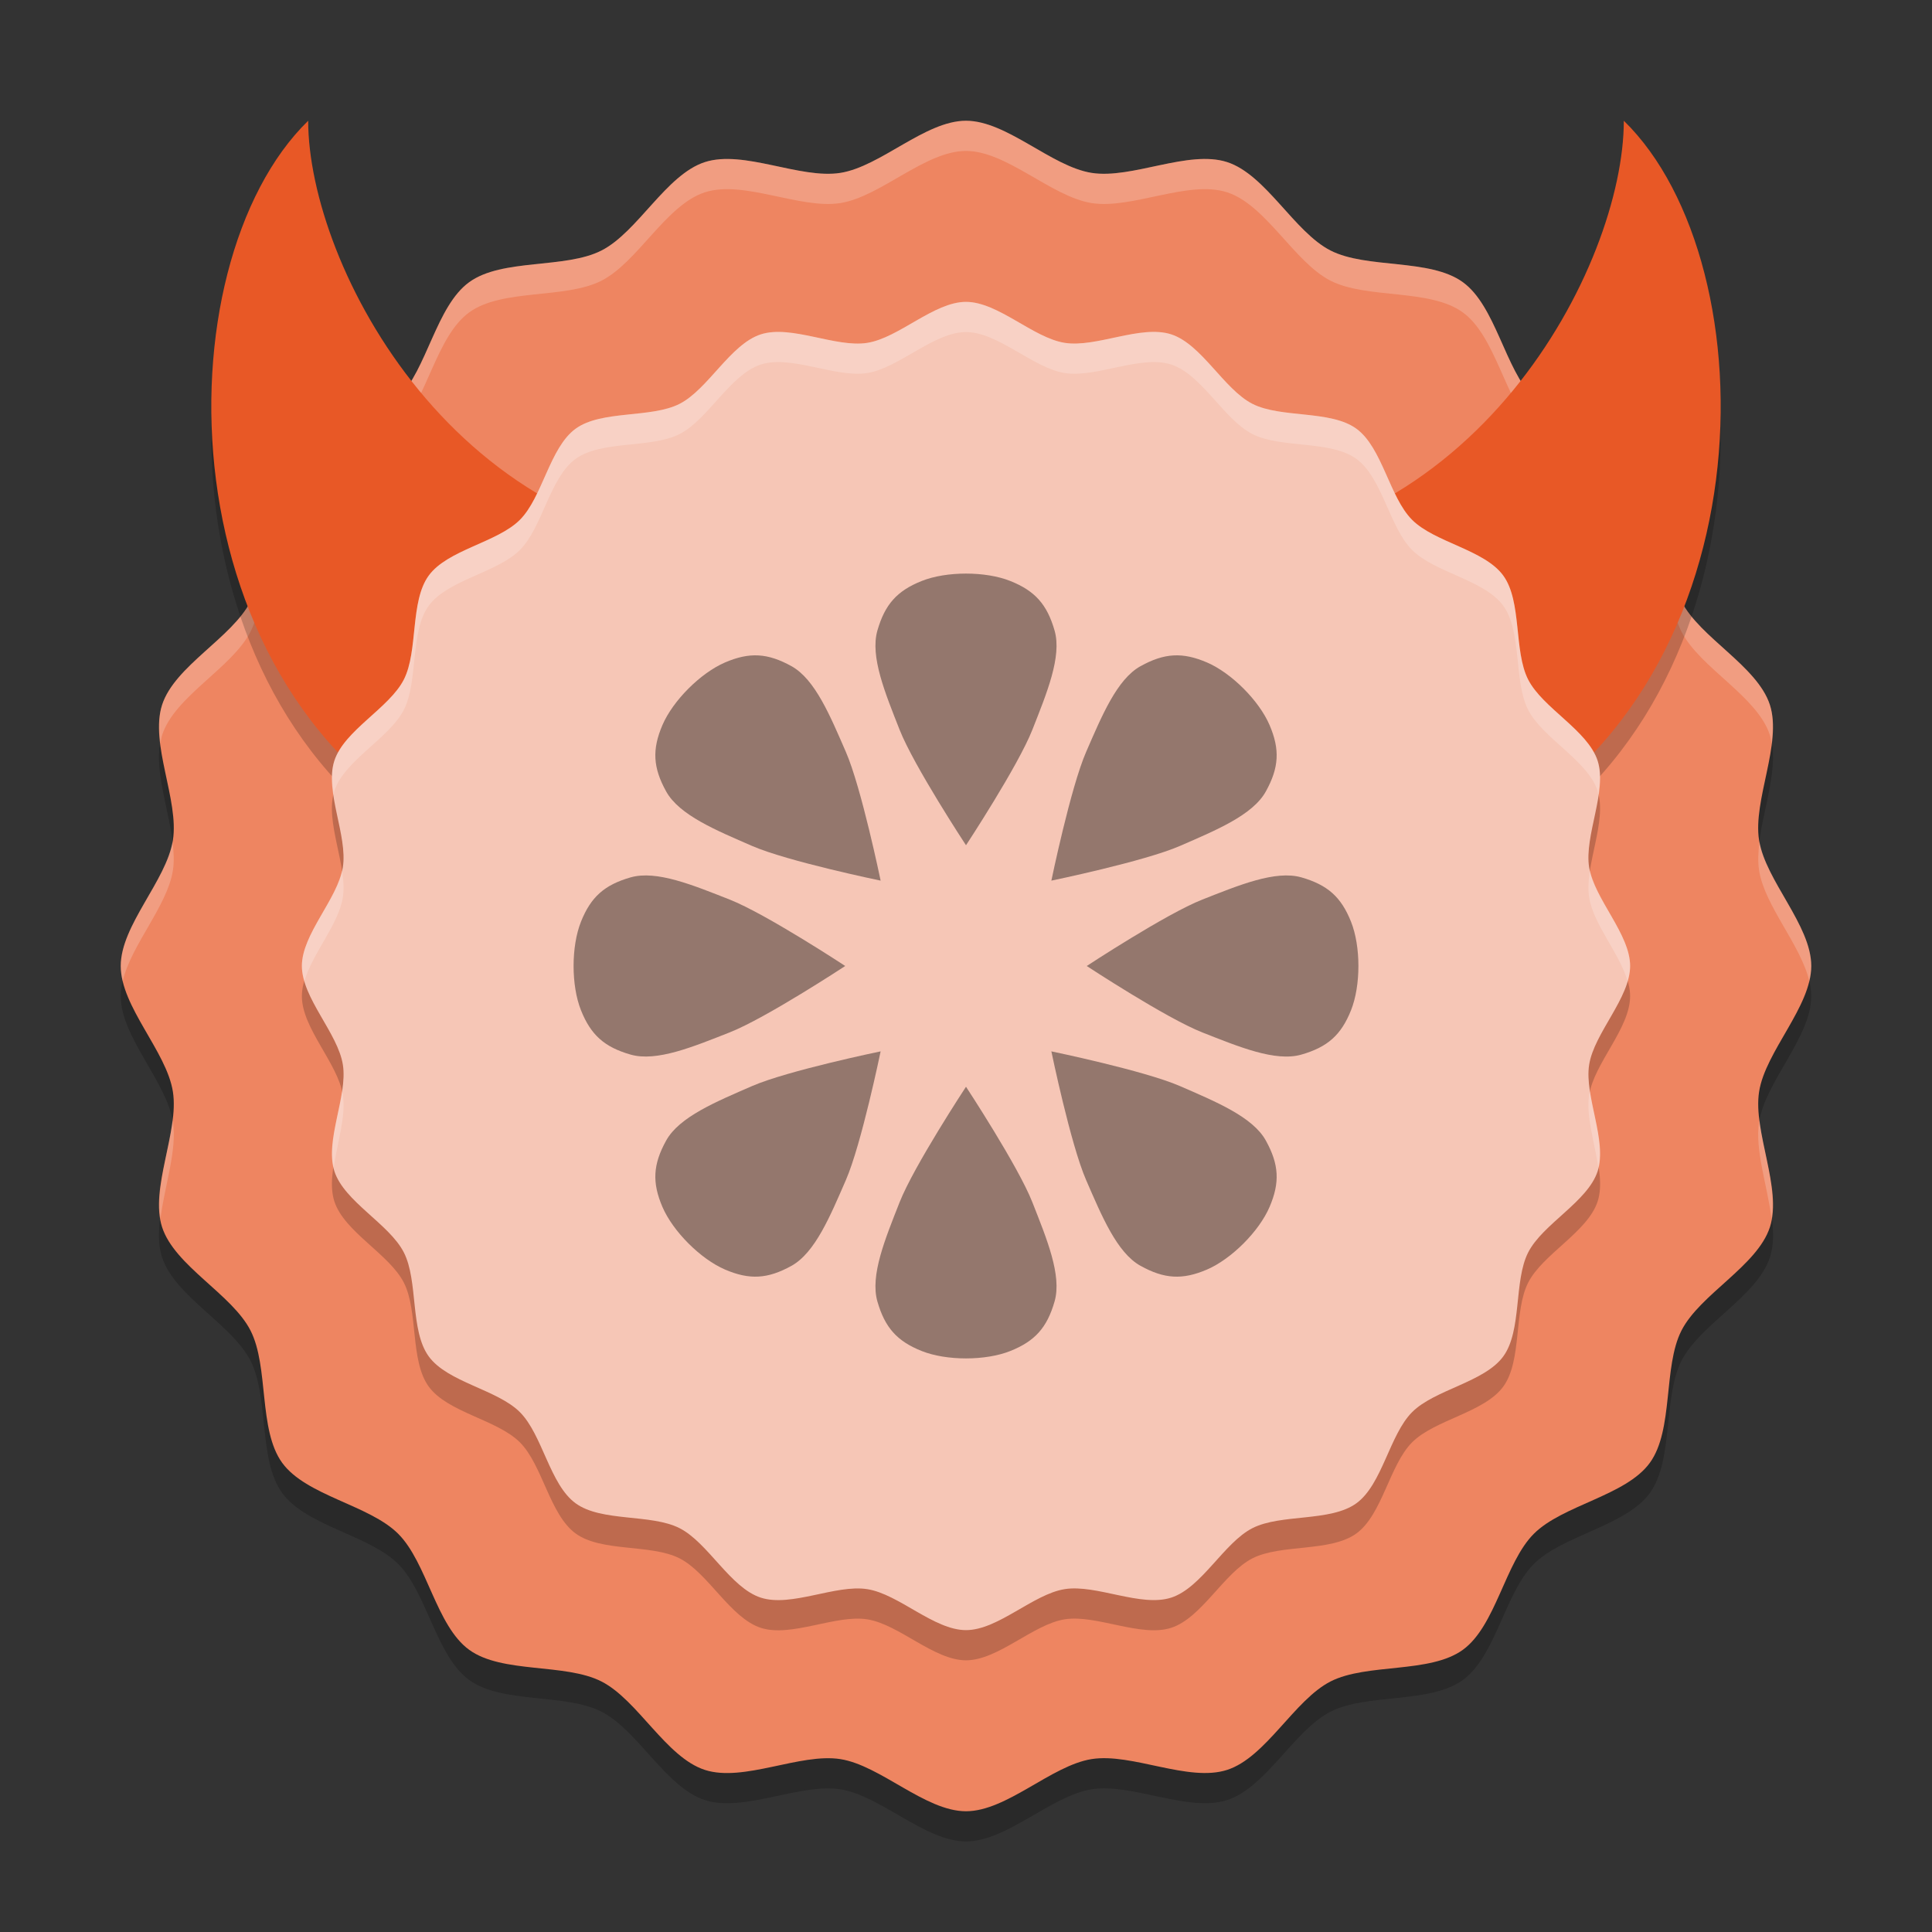 <svg xmlns="http://www.w3.org/2000/svg" width="64" height="64" version="1.1">
 <rect width="100%" height="100%" fill="#333333" stroke="none"/>
 <path style="opacity:0.2;fill-rule:evenodd" d="m 32,61 c -1.352,0 -2.826,-1.516 -4.161,-1.727 -1.335,-0.211 -3.206,0.775 -4.491,0.357 C 22.062,59.212 21.128,57.314 19.924,56.701 18.72,56.087 16.636,56.447 15.542,55.652 14.449,54.858 14.147,52.765 13.191,51.809 12.235,50.853 10.142,50.551 9.348,49.458 8.553,48.364 8.913,46.28 8.299,45.076 7.686,43.872 5.788,42.938 5.37,41.652 4.953,40.367 5.939,38.496 5.727,37.161 5.516,35.826 4,34.352 4,33 4,31.648 5.516,30.174 5.727,28.839 5.939,27.504 4.953,25.633 5.37,24.348 5.788,23.062 7.686,22.128 8.299,20.924 8.913,19.72 8.553,17.636 9.348,16.542 10.142,15.449 12.235,15.147 13.191,14.191 14.147,13.235 14.449,11.142 15.542,10.348 16.636,9.553 18.72,9.913 19.924,9.299 21.128,8.686 22.062,6.788 23.348,6.37 24.633,5.953 26.504,6.939 27.839,6.727 29.174,6.516 30.648,5 32,5 c 1.352,0 2.826,1.516 4.161,1.727 1.335,0.211 3.206,-0.775 4.491,-0.357 1.285,0.418 2.219,2.315 3.424,2.929 1.204,0.614 3.288,0.254 4.382,1.048 1.094,0.794 1.395,2.888 2.351,3.843 0.956,0.956 3.049,1.258 3.843,2.351 0.794,1.094 0.435,3.178 1.048,4.382 0.614,1.204 2.511,2.138 2.929,3.424 0.418,1.285 -0.569,3.156 -0.357,4.491 C 58.484,30.174 60,31.648 60,33 c 0,1.352 -1.516,2.826 -1.727,4.161 -0.211,1.335 0.775,3.206 0.357,4.491 -0.418,1.285 -2.315,2.219 -2.929,3.424 -0.614,1.204 -0.254,3.288 -1.048,4.382 -0.794,1.094 -2.888,1.395 -3.843,2.351 -0.956,0.956 -1.258,3.049 -2.351,3.843 -1.094,0.794 -3.178,0.435 -4.382,1.048 -1.204,0.614 -2.138,2.511 -3.424,2.929 -1.285,0.418 -3.156,-0.569 -4.491,-0.357 C 34.826,59.484 33.352,61 32,61 Z"/>
 <path style="fill:#ee8561;fill-rule:evenodd" d="m 32,60 c -1.352,0 -2.826,-1.516 -4.161,-1.727 -1.335,-0.211 -3.206,0.775 -4.491,0.357 C 22.062,58.212 21.128,56.314 19.924,55.701 18.72,55.087 16.636,55.447 15.542,54.652 14.449,53.858 14.147,51.765 13.191,50.809 12.235,49.853 10.142,49.551 9.348,48.458 8.553,47.364 8.913,45.28 8.299,44.076 7.686,42.872 5.788,41.938 5.37,40.652 4.953,39.367 5.939,37.496 5.727,36.161 5.516,34.826 4,33.352 4,32 4,30.648 5.516,29.174 5.727,27.839 5.939,26.504 4.953,24.633 5.37,23.348 5.788,22.062 7.686,21.128 8.299,19.924 8.913,18.72 8.553,16.636 9.348,15.542 10.142,14.449 12.235,14.147 13.191,13.191 14.147,12.235 14.449,10.142 15.542,9.348 16.636,8.553 18.72,8.913 19.924,8.299 21.128,7.686 22.062,5.788 23.348,5.37 24.633,4.953 26.504,5.939 27.839,5.727 29.174,5.516 30.648,4 32,4 c 1.352,0 2.826,1.516 4.161,1.727 1.335,0.211 3.206,-0.775 4.491,-0.357 1.285,0.418 2.219,2.315 3.424,2.929 1.204,0.614 3.288,0.254 4.382,1.048 1.094,0.794 1.395,2.888 2.351,3.843 0.956,0.956 3.049,1.258 3.843,2.351 0.794,1.094 0.435,3.178 1.048,4.382 0.614,1.204 2.511,2.138 2.929,3.424 0.418,1.285 -0.569,3.156 -0.357,4.491 C 58.484,29.174 60,30.648 60,32 c 0,1.352 -1.516,2.826 -1.727,4.161 -0.211,1.335 0.775,3.206 0.357,4.491 -0.418,1.285 -2.315,2.219 -2.929,3.424 -0.614,1.204 -0.254,3.288 -1.048,4.382 -0.794,1.094 -2.888,1.395 -3.843,2.351 -0.956,0.956 -1.258,3.049 -2.351,3.843 -1.094,0.794 -3.178,0.435 -4.382,1.048 -1.204,0.614 -2.138,2.511 -3.424,2.929 -1.285,0.418 -3.156,-0.569 -4.491,-0.357 C 34.826,58.484 33.352,60 32,60 Z"/>
 <path style="fill:#ffffff;fill-rule:evenodd;opacity:0.2" d="M 32 4 C 30.648 4 29.173 5.515 27.838 5.727 C 26.503 5.938 24.633 4.953 23.348 5.371 C 22.062 5.789 21.128 7.685 19.924 8.299 C 18.72 8.912 16.636 8.553 15.543 9.348 C 14.449 10.142 14.147 12.236 13.191 13.191 C 12.236 14.147 10.142 14.449 9.348 15.543 C 8.553 16.636 8.912 18.72 8.299 19.924 C 7.685 21.128 5.789 22.062 5.371 23.348 C 5.246 23.732 5.26 24.175 5.316 24.635 C 5.333 24.538 5.342 24.439 5.371 24.348 C 5.789 23.062 7.685 22.128 8.299 20.924 C 8.912 19.72 8.553 17.636 9.348 16.543 C 10.142 15.449 12.236 15.147 13.191 14.191 C 14.147 13.236 14.449 11.142 15.543 10.348 C 16.636 9.553 18.72 9.912 19.924 9.299 C 21.128 8.685 22.062 6.789 23.348 6.371 C 24.633 5.953 26.503 6.938 27.838 6.727 C 29.173 6.515 30.648 5 32 5 C 33.352 5 34.827 6.515 36.162 6.727 C 37.497 6.938 39.367 5.953 40.652 6.371 C 41.938 6.789 42.872 8.685 44.076 9.299 C 45.28 9.912 47.364 9.553 48.457 10.348 C 49.551 11.142 49.853 13.236 50.809 14.191 C 51.764 15.147 53.858 15.449 54.652 16.543 C 55.447 17.636 55.088 19.72 55.701 20.924 C 56.315 22.128 58.211 23.062 58.629 24.348 C 58.658 24.439 58.667 24.538 58.684 24.635 C 58.74 24.175 58.754 23.732 58.629 23.348 C 58.211 22.062 56.315 21.128 55.701 19.924 C 55.088 18.72 55.447 16.636 54.652 15.543 C 53.858 14.449 51.764 14.147 50.809 13.191 C 49.853 12.236 49.551 10.142 48.457 9.348 C 47.364 8.553 45.28 8.912 44.076 8.299 C 42.872 7.685 41.938 5.789 40.652 5.371 C 39.367 4.953 37.497 5.938 36.162 5.727 C 34.827 5.515 33.352 4 32 4 z M 5.715 27.881 C 5.479 29.205 4 30.663 4 32 C 4 32.165 4.024 32.332 4.064 32.5 C 4.353 31.291 5.541 30.01 5.727 28.838 C 5.773 28.542 5.757 28.217 5.715 27.881 z M 58.285 27.881 C 58.243 28.217 58.227 28.542 58.273 28.838 C 58.459 30.01 59.647 31.291 59.936 32.5 C 59.976 32.332 60 32.165 60 32 C 60 30.663 58.521 29.205 58.285 27.881 z M 5.715 37.119 C 5.579 38.193 5.152 39.401 5.316 40.365 C 5.449 39.289 5.875 38.098 5.727 37.162 C 5.724 37.148 5.717 37.133 5.715 37.119 z M 58.285 37.119 C 58.283 37.133 58.276 37.148 58.273 37.162 C 58.125 38.098 58.551 39.289 58.684 40.365 C 58.848 39.401 58.421 38.193 58.285 37.119 z"/>
 <path style="opacity:0.2;fill-rule:evenodd" d="m 32,55 c -1.062,0 -2.221,-1.191 -3.269,-1.357 -1.049,-0.166 -2.519,0.609 -3.529,0.281 -1.01,-0.328 -1.744,-1.819 -2.69,-2.301 -0.946,-0.482 -2.584,-0.199 -3.443,-0.824 -0.859,-0.624 -1.096,-2.269 -1.847,-3.02 -0.751,-0.751 -2.396,-0.988 -3.02,-1.847 -0.624,-0.859 -0.342,-2.497 -0.824,-3.443 -0.482,-0.946 -1.973,-1.68 -2.301,-2.69 -0.328,-1.01 0.447,-2.48 0.281,-3.529 C 11.191,35.221 10,34.062 10,33 c 0,-1.062 1.191,-2.221 1.357,-3.269 0.166,-1.049 -0.609,-2.519 -0.281,-3.529 0.328,-1.01 1.819,-1.744 2.301,-2.69 0.482,-0.946 0.199,-2.584 0.824,-3.443 0.624,-0.859 2.269,-1.096 3.02,-1.847 0.751,-0.751 0.988,-2.396 1.847,-3.02 0.859,-0.624 2.497,-0.342 3.443,-0.824 0.946,-0.482 1.68,-1.973 2.69,-2.301 1.01,-0.328 2.48,0.447 3.529,0.281 C 29.779,12.191 30.938,11 32,11 c 1.062,0 2.221,1.191 3.269,1.357 1.049,0.166 2.519,-0.609 3.529,-0.281 1.01,0.328 1.744,1.819 2.69,2.301 0.946,0.482 2.584,0.199 3.443,0.824 0.859,0.624 1.096,2.269 1.847,3.02 0.751,0.751 2.396,0.988 3.02,1.847 0.624,0.859 0.342,2.497 0.824,3.443 0.482,0.946 1.973,1.68 2.301,2.69 0.328,1.01 -0.447,2.48 -0.281,3.529 C 52.809,30.779 54,31.938 54,33 c 0,1.062 -1.191,2.221 -1.357,3.269 -0.166,1.049 0.609,2.519 0.281,3.529 -0.328,1.01 -1.819,1.744 -2.301,2.69 -0.482,0.946 -0.199,2.584 -0.824,3.443 -0.624,0.859 -2.269,1.096 -3.02,1.847 -0.751,0.751 -0.988,2.396 -1.847,3.02 -0.859,0.624 -2.497,0.342 -3.443,0.824 -0.946,0.482 -1.68,1.973 -2.69,2.301 -1.01,0.328 -2.48,-0.447 -3.529,-0.281 C 34.221,53.809 33.062,55 32,55 Z"/>
 <path style="opacity:0.2" d="M 53.791,5 C 58.677,9.76 58.677,24.04 48.905,28.8 L 39.133,19.28 C 48.905,19.28 53.791,9.76 53.791,5 Z"/>
 <path style="fill:#e85826" d="M 53.791,4 C 58.677,8.76 58.677,23.04 48.905,27.8 L 39.133,18.28 C 48.905,18.28 53.791,8.76 53.791,4 Z"/>
 <path style="opacity:0.2" d="M 10.209,5 C 5.323,9.76 5.323,24.04 15.095,28.8 l 9.772,-9.52 C 15.095,19.28 10.209,9.76 10.209,5 Z"/>
 <path style="fill:#e85826" d="M 10.209,4 C 5.323,8.76 5.323,23.04 15.095,27.8 l 9.772,-9.52 C 15.095,18.28 10.209,8.76 10.209,4 Z"/>
 <path style="fill:#f6c6b6;fill-rule:evenodd" d="m 32,54 c -1.062,0 -2.221,-1.191 -3.269,-1.357 -1.049,-0.166 -2.519,0.609 -3.529,0.281 -1.01,-0.328 -1.744,-1.819 -2.69,-2.301 -0.946,-0.482 -2.584,-0.199 -3.443,-0.824 -0.859,-0.624 -1.096,-2.269 -1.847,-3.02 -0.751,-0.751 -2.396,-0.988 -3.02,-1.847 -0.624,-0.859 -0.342,-2.497 -0.824,-3.443 -0.482,-0.946 -1.973,-1.68 -2.301,-2.69 -0.328,-1.01 0.447,-2.48 0.281,-3.529 C 11.191,34.221 10,33.062 10,32 c 0,-1.062 1.191,-2.221 1.357,-3.269 0.166,-1.049 -0.609,-2.519 -0.281,-3.529 0.328,-1.01 1.819,-1.744 2.301,-2.69 0.482,-0.946 0.199,-2.584 0.824,-3.443 0.624,-0.859 2.269,-1.096 3.02,-1.847 0.751,-0.751 0.988,-2.396 1.847,-3.02 0.859,-0.624 2.497,-0.342 3.443,-0.824 0.946,-0.482 1.68,-1.973 2.69,-2.301 1.01,-0.328 2.48,0.447 3.529,0.281 C 29.779,11.191 30.938,10 32,10 c 1.062,0 2.221,1.191 3.269,1.357 1.049,0.166 2.519,-0.609 3.529,-0.281 1.01,0.328 1.744,1.819 2.69,2.301 0.946,0.482 2.584,0.199 3.443,0.824 0.859,0.624 1.096,2.269 1.847,3.02 0.751,0.751 2.396,0.988 3.02,1.847 0.624,0.859 0.342,2.497 0.824,3.443 0.482,0.946 1.973,1.68 2.301,2.69 0.328,1.01 -0.447,2.48 -0.281,3.529 C 52.809,29.779 54,30.938 54,32 c 0,1.062 -1.191,2.221 -1.357,3.269 -0.166,1.049 0.609,2.519 0.281,3.529 -0.328,1.01 -1.819,1.744 -2.301,2.69 -0.482,0.946 -0.199,2.584 -0.824,3.443 -0.624,0.859 -2.269,1.096 -3.02,1.847 -0.751,0.751 -0.988,2.396 -1.847,3.02 -0.859,0.624 -2.497,0.342 -3.443,0.824 -0.946,0.482 -1.68,1.973 -2.69,2.301 -1.01,0.328 -2.48,-0.447 -3.529,-0.281 C 34.221,52.809 33.062,54 32,54 Z"/>
 <path style="opacity:0.4" d="m 32,28 c 0,0 -1.73,-2.631 -2.201,-3.83 -0.471,-1.199 -0.982,-2.419 -0.734,-3.283 0.249,-0.864 0.647,-1.314 1.467,-1.641 0.82,-0.327 2.115,-0.327 2.935,0 0.82,0.327 1.219,0.778 1.467,1.641 0.249,0.864 -0.263,2.084 -0.734,3.283 C 33.73,25.369 32,28 32,28 Z"/>
 <path style="opacity:0.4" d="m 32,36 c 0,0 -1.73,2.631 -2.201,3.83 -0.471,1.199 -0.982,2.419 -0.734,3.283 0.249,0.864 0.647,1.314 1.467,1.641 0.82,0.327 2.115,0.327 2.935,0 0.82,-0.327 1.219,-0.778 1.467,-1.641 0.249,-0.864 -0.263,-2.084 -0.734,-3.283 C 33.73,38.631 32,36 32,36 Z"/>
 <path style="opacity:0.4" d="m 36,32 c 0,0 2.631,-1.73 3.83,-2.201 1.199,-0.471 2.419,-0.982 3.283,-0.734 0.864,0.249 1.314,0.647 1.641,1.467 0.327,0.82 0.327,2.115 0,2.935 -0.327,0.82 -0.778,1.219 -1.641,1.467 C 42.249,35.184 41.029,34.672 39.83,34.201 38.631,33.73 36,32 36,32 Z"/>
 <path style="opacity:0.4" d="m 28,32 c 0,0 -2.631,-1.73 -3.83,-2.201 -1.199,-0.471 -2.419,-0.982 -3.283,-0.734 -0.864,0.249 -1.314,0.647 -1.641,1.467 -0.327,0.82 -0.327,2.115 0,2.935 0.327,0.82 0.778,1.219 1.641,1.467 0.864,0.249 2.084,-0.263 3.283,-0.734 1.199,-0.471 3.83,-2.201 3.83,-2.201 z"/>
 <path style="opacity:0.4" d="m 34.828,34.828 c 0,0 3.084,0.637 4.265,1.152 1.181,0.515 2.405,1.016 2.84,1.803 0.435,0.787 0.471,1.387 0.123,2.198 -0.348,0.811 -1.264,1.727 -2.075,2.075 -0.811,0.348 -1.412,0.312 -2.198,-0.123 -0.787,-0.435 -1.288,-1.659 -1.803,-2.84 -0.515,-1.181 -1.152,-4.265 -1.152,-4.265 z"/>
 <path style="opacity:0.4" d="m 29.172,29.172 c 0,0 -0.637,-3.084 -1.152,-4.265 -0.515,-1.181 -1.016,-2.405 -1.803,-2.84 -0.787,-0.435 -1.387,-0.471 -2.198,-0.123 -0.811,0.348 -1.727,1.264 -2.075,2.075 -0.348,0.811 -0.312,1.412 0.123,2.198 0.435,0.787 1.659,1.288 2.84,1.803 1.181,0.515 4.265,1.152 4.265,1.152 z"/>
 <path style="opacity:0.4" d="m 29.172,34.828 c 0,0 -3.084,0.637 -4.265,1.152 -1.181,0.515 -2.405,1.016 -2.84,1.803 -0.435,0.787 -0.471,1.387 -0.123,2.198 0.348,0.811 1.264,1.727 2.075,2.075 0.811,0.348 1.412,0.312 2.198,-0.123 0.787,-0.435 1.288,-1.659 1.803,-2.84 0.515,-1.181 1.152,-4.265 1.152,-4.265 z"/>
 <path style="opacity:0.4" d="m 34.828,29.172 c 0,0 0.637,-3.084 1.152,-4.265 0.515,-1.181 1.016,-2.405 1.803,-2.84 0.787,-0.435 1.387,-0.471 2.198,-0.123 0.811,0.348 1.727,1.264 2.075,2.075 0.348,0.811 0.312,1.412 -0.123,2.198 -0.435,0.787 -1.659,1.288 -2.84,1.803 -1.181,0.515 -4.265,1.152 -4.265,1.152 z"/>
 <path style="fill:#ffffff;fill-rule:evenodd;opacity:0.2" d="M 32 10 C 30.938 10 29.779 11.191 28.73 11.357 C 27.682 11.524 26.211 10.748 25.201 11.076 C 24.191 11.404 23.458 12.897 22.512 13.379 C 21.565 13.861 19.928 13.577 19.068 14.201 C 18.209 14.825 17.972 16.47 17.221 17.221 C 16.47 17.972 14.825 18.209 14.201 19.068 C 13.577 19.928 13.861 21.565 13.379 22.512 C 12.897 23.458 11.404 24.191 11.076 25.201 C 10.968 25.534 10.995 25.922 11.053 26.322 C 11.062 26.283 11.064 26.24 11.076 26.201 C 11.404 25.191 12.897 24.458 13.379 23.512 C 13.861 22.565 13.577 20.928 14.201 20.068 C 14.825 19.209 16.47 18.972 17.221 18.221 C 17.972 17.47 18.209 15.825 19.068 15.201 C 19.928 14.577 21.565 14.861 22.512 14.379 C 23.458 13.897 24.191 12.404 25.201 12.076 C 26.211 11.748 27.682 12.524 28.73 12.357 C 29.779 12.191 30.938 11 32 11 C 33.062 11 34.221 12.191 35.27 12.357 C 36.318 12.524 37.789 11.748 38.799 12.076 C 39.809 12.404 40.542 13.897 41.488 14.379 C 42.435 14.861 44.072 14.577 44.932 15.201 C 45.791 15.825 46.028 17.47 46.779 18.221 C 47.53 18.972 49.175 19.209 49.799 20.068 C 50.423 20.928 50.139 22.565 50.621 23.512 C 51.103 24.458 52.596 25.191 52.924 26.201 C 52.936 26.24 52.938 26.283 52.947 26.322 C 53.005 25.922 53.032 25.534 52.924 25.201 C 52.596 24.191 51.103 23.458 50.621 22.512 C 50.139 21.565 50.423 19.928 49.799 19.068 C 49.175 18.209 47.53 17.972 46.779 17.221 C 46.028 16.47 45.791 14.825 44.932 14.201 C 44.072 13.577 42.435 13.861 41.488 13.379 C 40.542 12.897 39.809 11.404 38.799 11.076 C 37.789 10.748 36.318 11.524 35.27 11.357 C 34.221 11.191 33.062 10 32 10 z M 11.33 28.836 C 11.106 29.857 10 30.973 10 32 C 10 32.165 10.035 32.332 10.084 32.5 C 10.351 31.581 11.217 30.617 11.357 29.73 C 11.401 29.456 11.379 29.152 11.33 28.836 z M 52.67 28.836 C 52.621 29.152 52.599 29.456 52.643 29.73 C 52.783 30.617 53.649 31.581 53.916 32.5 C 53.965 32.332 54 32.165 54 32 C 54 30.973 52.894 29.857 52.67 28.836 z M 11.33 36.164 C 11.2 37.011 10.88 37.947 11.053 38.678 C 11.171 37.861 11.469 36.973 11.357 36.27 C 11.352 36.235 11.338 36.199 11.33 36.164 z M 52.67 36.164 C 52.662 36.199 52.648 36.235 52.643 36.27 C 52.531 36.973 52.829 37.861 52.947 38.678 C 53.12 37.947 52.8 37.011 52.67 36.164 z"/>
</svg>
